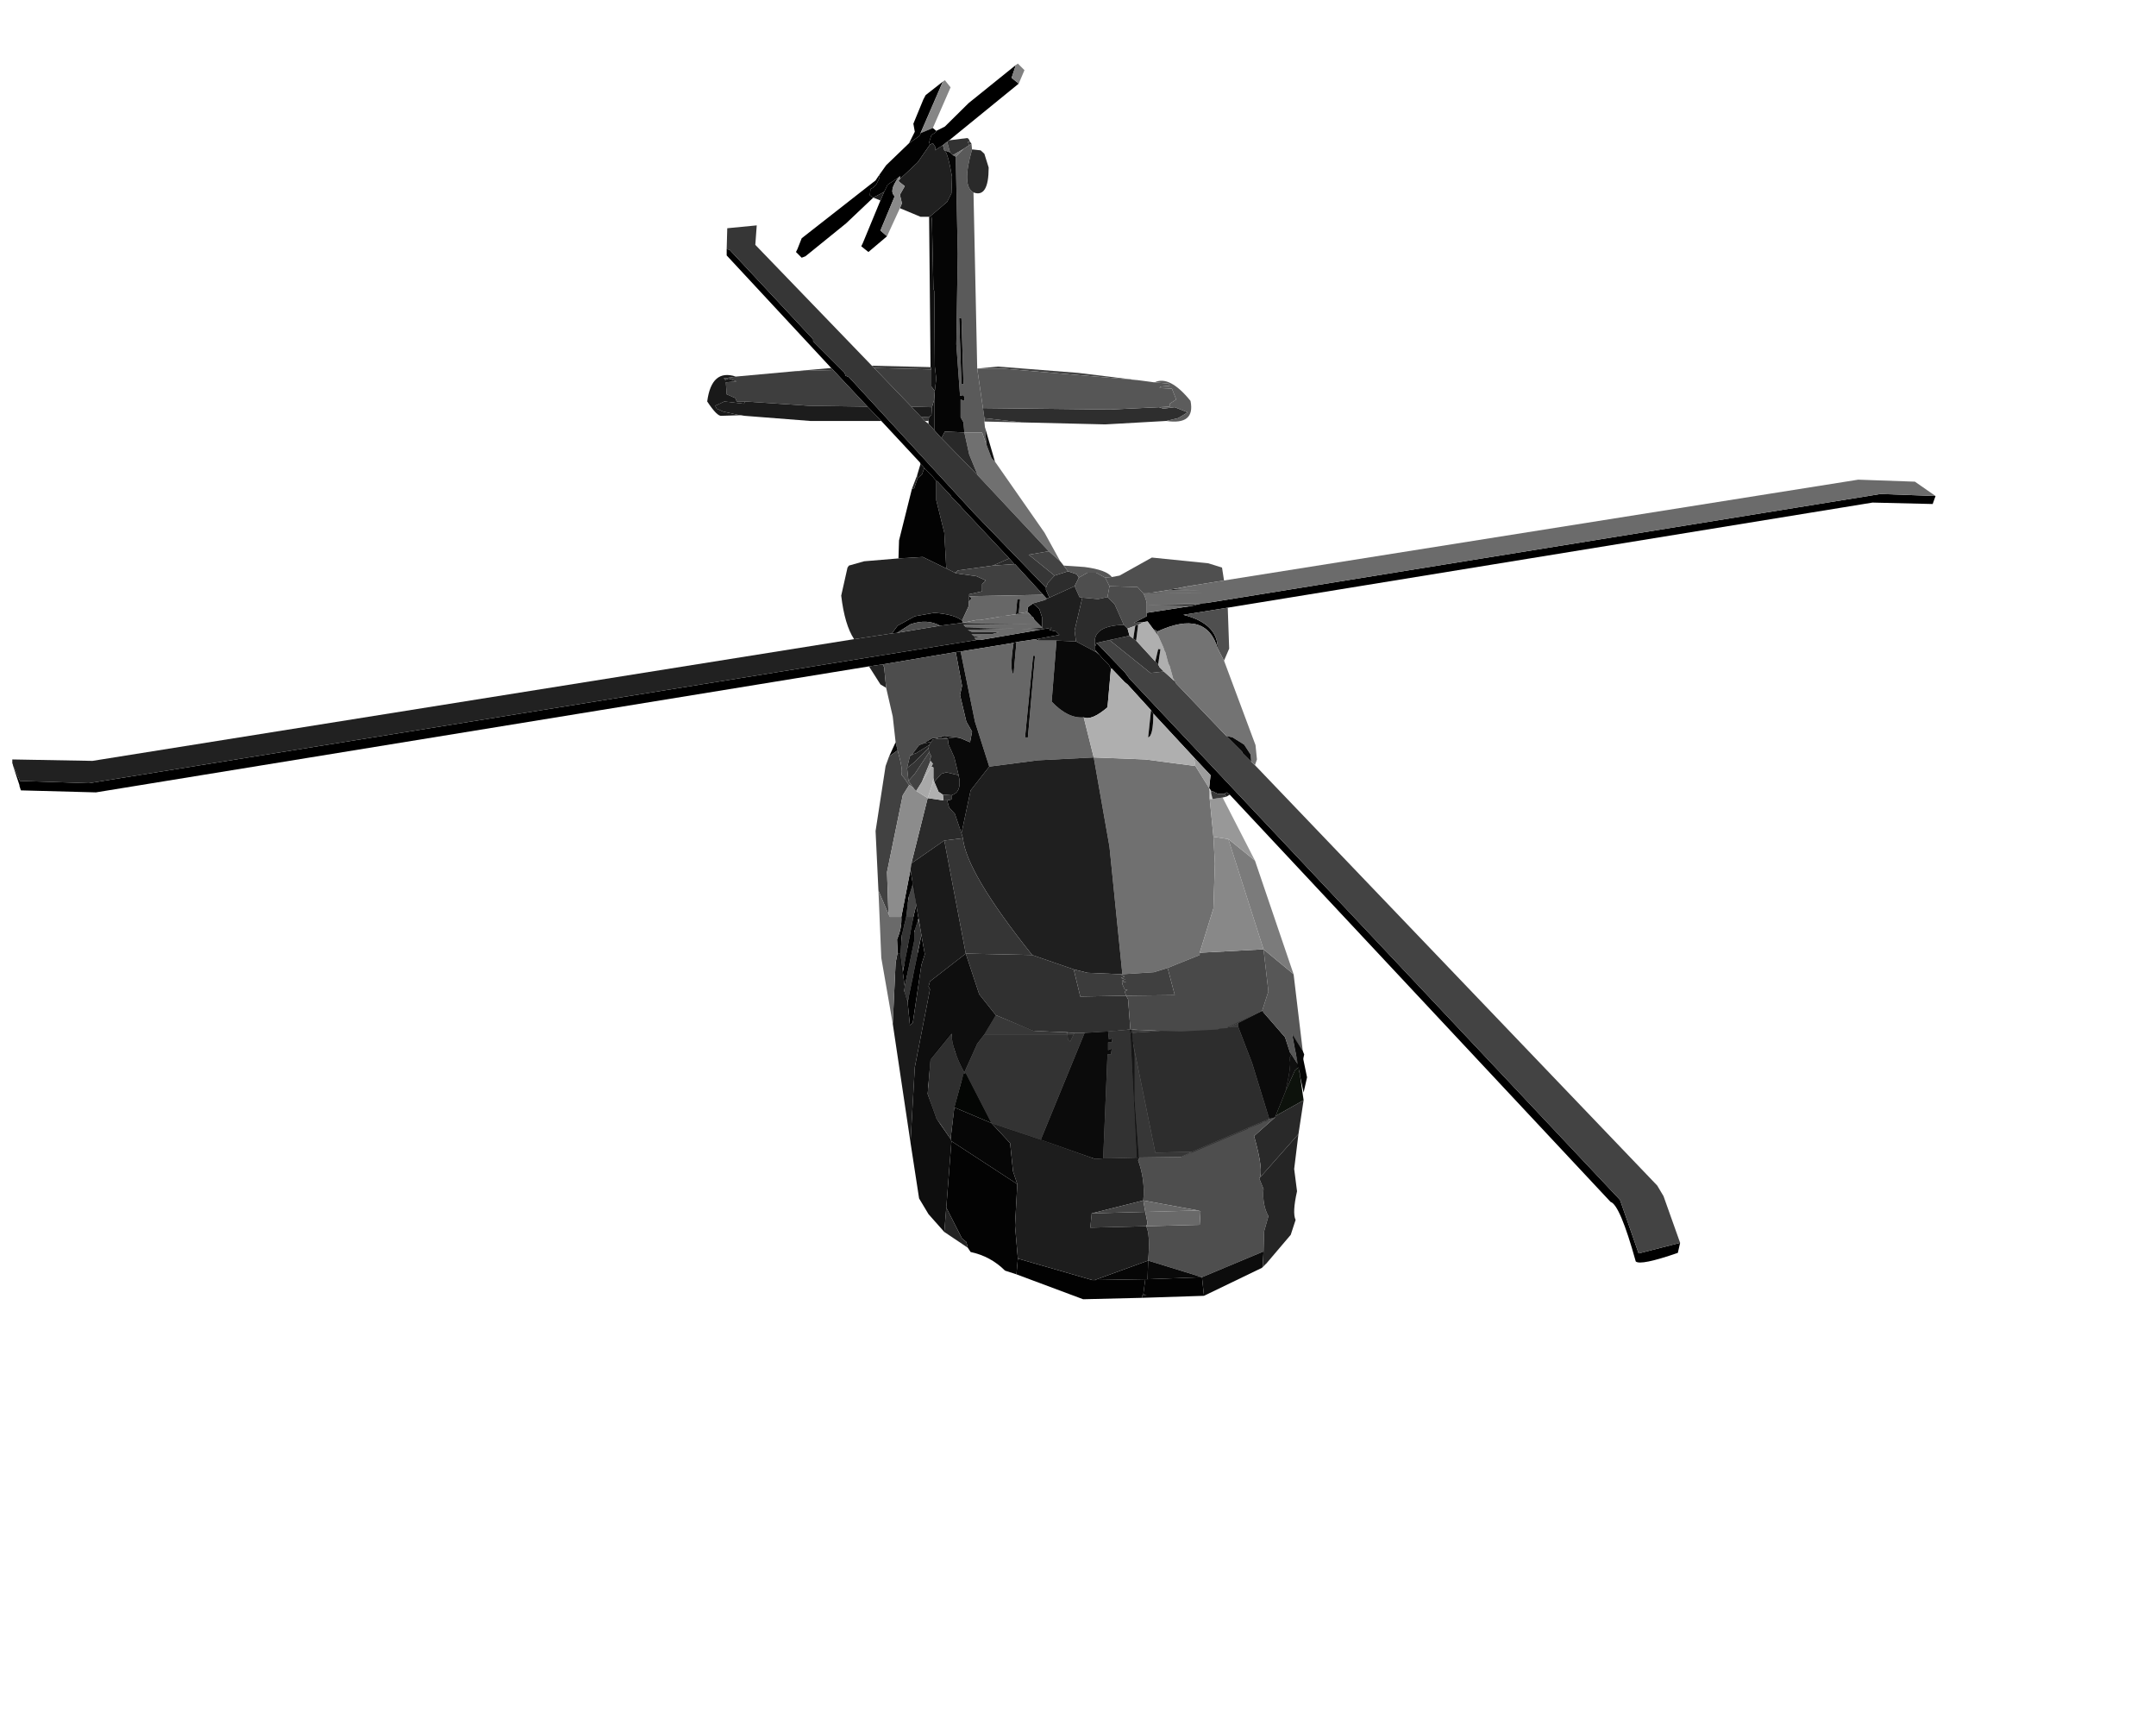 <?xml version="1.0" encoding="UTF-8" standalone="no"?>
<svg xmlns:xlink="http://www.w3.org/1999/xlink" height="299.1px" width="376.5px" xmlns="http://www.w3.org/2000/svg">
  <g transform="matrix(1.0, 0.0, 0.0, 1.0, 182.65, 150.0)">
    <use height="215.75" transform="matrix(1.0, 0.0, 0.0, 1.0, -180.5, -138.9)" width="335.85" xlink:href="#shape0"/>
  </g>
  <defs>
    <g id="shape0" transform="matrix(1.0, 0.0, 0.0, 1.0, 180.5, 138.9)">
      <path d="M28.25 -44.75 L145.75 -63.75 155.35 -63.4 154.85 -62.0 144.35 -62.25 31.75 -43.9 24.0 -42.65 Q30.0 -41.15 30.0 -36.75 28.0 -43.65 19.5 -39.75 L18.75 -40.15 17.75 -41.5 17.1 -41.4 15.35 -41.25 17.6 -42.4 17.6 -43.0 25.75 -44.25 26.6 -44.5 27.5 -44.65 28.25 -44.75 M25.5 -47.75 L25.5 -47.65 25.35 -47.65 25.5 -47.75 M-4.75 -135.4 L-16.9 -125.5 -17.25 -125.25 -18.0 -124.65 -19.4 -123.75 -19.25 -124.25 -19.75 -125.0 -20.25 -124.75 -20.4 -125.15 -20.0 -126.4 -19.25 -126.9 -19.15 -127.15 -17.65 -127.9 -13.5 -132.0 -5.25 -138.65 -6.0 -136.4 -4.75 -135.4 M-23.9 -125.0 L-22.9 -127.0 -23.15 -128.4 -21.4 -132.65 -21.0 -133.4 -18.0 -135.75 -21.9 -126.75 -21.9 -126.65 -22.0 -126.4 -22.25 -126.15 -23.9 -125.0 M-29.25 -119.25 L-29.0 -119.4 -29.15 -118.75 -29.65 -117.75 -30.15 -117.25 -30.65 -117.0 -30.65 -116.9 -30.75 -115.9 -30.15 -115.5 -34.9 -111.0 -42.0 -105.25 -42.65 -105.0 -43.65 -106.0 -43.4 -106.5 -42.65 -108.4 -29.75 -118.5 -29.25 -119.25 M-28.25 -116.5 L-27.65 -117.75 -25.75 -119.0 Q-27.5 -116.65 -26.4 -115.75 L-28.9 -109.75 -27.75 -108.75 -31.0 -106.0 -32.25 -107.0 -32.0 -107.5 -28.9 -115.0 -28.25 -116.5 M-28.75 -76.5 L-31.15 -79.0 -37.15 -85.4 -37.5 -85.75 -55.75 -105.4 -55.75 -106.5 -55.25 -106.4 -40.65 -90.75 -40.65 -90.4 -35.15 -84.9 -35.0 -84.4 -34.4 -84.15 -12.65 -60.5 0.0 -47.4 0.0 -47.0 0.6 -45.65 0.1 -45.5 -0.5 -46.15 -5.4 -51.5 -5.5 -51.5 -6.4 -52.5 -14.75 -61.4 -15.15 -61.9 -16.5 -63.25 -16.65 -63.5 -19.0 -66.0 -19.15 -66.0 -19.75 -66.75 -21.25 -68.25 -21.4 -68.5 -21.9 -69.0 -22.0 -69.25 -28.75 -76.5 M110.75 67.0 L110.35 68.75 Q103.85 71.0 103.0 70.25 100.25 60.35 98.6 59.85 L32.1 -11.25 31.6 -11.65 31.1 -11.4 30.0 -11.4 29.0 -11.9 28.85 -11.9 28.5 -12.4 28.75 -14.65 25.85 -17.75 18.75 -25.4 18.35 -26.0 14.25 -30.5 13.75 -30.9 11.5 -33.25 11.35 -33.25 11.0 -33.9 9.75 -35.15 9.5 -35.5 9.35 -35.65 8.6 -36.5 8.6 -37.15 8.85 -37.75 13.75 -32.65 14.6 -31.5 100.25 59.5 103.5 68.85 110.75 67.0 M-30.9 -33.65 L-165.9 -11.65 -179.0 -12.0 -179.25 -12.75 -179.25 -12.9 -180.4 -16.4 -179.15 -13.65 -167.15 -13.25 -12.15 -38.25 -11.5 -38.25 -1.25 -40.0 -0.5 -40.15 1.0 -40.4 0.6 -40.0 1.75 -39.75 2.35 -39.15 -1.15 -38.5 -1.75 -38.4 -5.15 -37.9 -5.65 -37.75 -14.9 -36.25 -15.75 -36.15 -28.5 -34.0 -30.9 -33.65 M-26.9 -39.4 L-25.9 -40.75 -22.9 -42.4 -19.5 -43.0 Q-16.0 -42.75 -14.65 -41.65 L-14.5 -41.5 -14.65 -41.25 -18.5 -40.75 Q-20.75 -42.0 -23.65 -41.0 L-26.0 -39.5 -26.9 -39.4" fill="#000000" fill-rule="evenodd" stroke="none"/>
      <path d="M-5.25 -138.65 L-4.9 -138.9 -3.75 -137.75 -4.75 -135.4 -6.0 -136.4 -5.25 -138.65" fill="#818181" fill-rule="evenodd" stroke="none"/>
      <path d="M-18.0 -135.75 L-17.65 -136.0 -16.65 -134.75 -19.75 -127.65 -21.9 -126.75 -18.0 -135.75" fill="#868686" fill-rule="evenodd" stroke="none"/>
      <path d="M-19.75 -127.65 L-19.15 -127.15 -19.25 -126.9 -20.0 -126.4 -20.4 -125.15 -20.25 -124.75 -22.4 -121.65 -25.5 -118.75 -25.5 -119.25 -25.75 -119.0 -27.65 -117.75 -28.25 -116.5 -30.15 -115.5 -30.75 -115.9 -30.65 -116.9 -30.65 -117.0 -30.15 -117.25 -29.65 -117.75 -29.15 -118.75 -29.0 -119.4 -29.25 -119.25 -27.9 -121.15 -23.9 -125.0 -22.25 -126.15 -22.0 -126.4 -21.9 -126.65 -21.9 -126.75 -19.75 -127.65 M16.85 76.6 L6.5 76.85 -5.15 72.5 -4.9 69.75 8.1 73.5 8.5 73.5 17.35 73.35 17.0 76.0 17.6 76.1 16.85 76.1 16.85 76.6 M-3.25 -43.15 L-3.15 -44.0 -2.25 -44.65 -1.15 -43.65 -0.65 -42.15 -0.65 -40.4 -2.0 -41.75 -2.25 -42.25 -2.5 -42.4 -2.9 -42.9 -3.25 -43.15 M-1.15 -38.5 L-1.4 -38.15 -1.75 -38.4 -1.15 -38.5 M-23.65 1.85 L-23.25 4.35 -24.0 6.75 -24.4 10.1 -25.15 13.25 -25.4 16.6 -25.9 16.35 -26.0 14.0 Q-25.15 12.1 -25.25 10.1 L-23.65 1.85 M-22.65 8.0 L-22.25 10.35 -23.0 12.75 -23.0 14.25 -24.65 22.25 -25.0 19.75 -23.15 10.1 -22.65 8.0 M-21.75 13.25 L-21.15 16.6 -21.75 18.5 -23.25 28.6 -23.75 29.0 -24.15 25.0 -21.75 13.25" fill="#020202" fill-rule="evenodd" stroke="none"/>
      <path d="M-30.15 -115.5 L-28.25 -116.5 -28.9 -115.0 -30.15 -115.5 M-25.5 -118.75 L-22.4 -121.65 -20.25 -124.75 -19.75 -125.0 -19.25 -124.25 -19.4 -123.75 -18.0 -124.65 -17.75 -123.75 Q-17.15 -123.5 -16.4 -119.15 L-16.5 -116.25 -17.25 -114.75 -20.0 -112.4 -20.4 -112.15 -21.9 -112.15 -25.5 -113.65 -25.15 -114.5 -25.5 -116.0 -24.65 -117.5 -25.5 -118.15 -25.75 -118.4 -25.5 -118.75" fill="#202020" fill-rule="evenodd" stroke="none"/>
      <path d="M-18.0 -124.65 L-17.25 -125.25 -16.75 -123.4 -17.75 -123.75 -18.0 -124.65" fill="#5b5b5b" fill-rule="evenodd" stroke="none"/>
      <path d="M-16.9 -125.5 L-13.75 -125.9 -13.5 -125.75 -13.25 -125.25 -13.65 -125.25 -13.4 -124.65 -14.4 -124.0 -16.25 -122.9 -16.75 -123.4 -17.25 -125.25 -16.9 -125.5" fill="#323232" fill-rule="evenodd" stroke="none"/>
      <path d="M-13.25 -125.25 L-13.0 -124.9 -13.4 -124.65 -13.65 -125.25 -13.25 -125.25 M-14.0 16.5 L-2.4 16.75 4.85 19.25 6.0 24.0 14.0 23.85 14.35 24.5 14.75 29.75 10.85 30.1 6.75 30.35 5.0 30.35 3.75 30.25 -2.15 30.0 -8.75 27.25 -11.65 23.6 -14.0 16.5" fill="#303030" fill-rule="evenodd" stroke="none"/>
      <path d="M-13.0 -124.9 L-12.9 -123.9 Q-14.75 -117.5 -12.65 -116.4 L-12.0 -85.65 -11.0 -78.75 -10.75 -77.0 -10.75 -76.4 -10.65 -75.4 -10.4 -72.4 -11.15 -74.5 -14.25 -74.5 -14.4 -76.25 -14.9 -77.15 -14.9 -80.25 -14.25 -80.0 -14.25 -80.65 -14.4 -81.0 -15.0 -80.9 -15.65 -89.9 -15.4 -105.65 -15.75 -122.65 -14.4 -124.0 -13.4 -124.65 -13.0 -124.9 M-14.75 -94.4 L-15.15 -94.5 -14.75 -83.0 -14.4 -82.9 -14.75 -94.4" fill="#5a5a5a" fill-rule="evenodd" stroke="none"/>
      <path d="M-25.75 -119.0 L-25.5 -119.25 -25.5 -118.75 -25.75 -118.4 -25.5 -118.15 -24.65 -117.5 -25.5 -116.0 -25.15 -114.5 -25.5 -113.65 -27.75 -108.75 -28.9 -109.75 -26.4 -115.75 Q-27.5 -116.65 -25.75 -119.0" fill="#8a8a8a" fill-rule="evenodd" stroke="none"/>
      <path d="M-8.9 -69.4 L-0.25 -57.0 2.5 -52.0 0.5 -53.75 -11.9 -67.0 -13.4 -70.65 -14.25 -74.5 -11.15 -74.5 -10.4 -72.4 -9.5 -70.0 -8.9 -69.4 M-15.75 -122.65 L-16.25 -122.9 -14.4 -124.0 -15.75 -122.65 M8.35 -17.75 L17.35 -17.4 26.1 -16.25 28.5 -12.4 28.6 -11.9 28.6 -10.5 29.25 -3.9 29.5 0.75 29.25 8.6 26.85 16.35 26.85 16.75 21.25 19.0 18.85 19.75 13.35 20.1 11.1 -2.15 8.35 -17.75" fill="#707070" fill-rule="evenodd" stroke="none"/>
      <path d="M-20.0 -112.4 L-17.25 -114.75 -16.5 -116.25 -16.4 -119.15 Q-17.15 -123.5 -17.75 -123.75 L-16.75 -123.4 -16.25 -122.9 -15.75 -122.65 -15.4 -105.65 -15.65 -89.9 -15.0 -80.9 -14.4 -81.0 -14.25 -80.65 -14.25 -80.0 -14.9 -80.25 -14.9 -77.15 -14.4 -76.25 -14.25 -74.5 -17.65 -74.65 -18.25 -73.5 -19.5 -74.9 -19.5 -80.25 -19.4 -81.75 -19.15 -83.9 -19.4 -86.0 -19.5 -99.15 -19.65 -99.65 -19.9 -111.5 -20.0 -112.15 -20.0 -112.4 M-14.75 -94.4 L-14.4 -82.9 -14.75 -83.0 -15.15 -94.5 -14.75 -94.4 M37.75 26.5 L41.75 31.1 42.6 33.75 42.85 34.1 42.5 34.85 Q43.0 35.5 41.85 40.5 L40.1 44.85 40.0 45.1 39.0 45.35 36.0 35.6 33.6 29.35 33.6 28.6 37.75 26.5" fill="#050505" fill-rule="evenodd" stroke="none"/>
      <path d="M-12.9 -123.9 L-12.75 -123.9 -11.4 -123.75 -10.75 -123.15 -10.0 -120.75 Q-10.0 -115.4 -12.65 -116.4 -14.75 -117.5 -12.9 -123.9 M-17.25 -10.25 L-16.9 -9.0 -15.9 -7.9 -14.75 -4.5 -14.5 -3.65 -17.75 -3.25 -23.5 0.75 -20.65 -10.65 -17.9 -10.25 -17.25 -10.25" fill="#2a2a2a" fill-rule="evenodd" stroke="none"/>
      <path d="M-20.4 -112.15 L-20.0 -112.4 -20.0 -112.15 -19.9 -111.5 -19.65 -99.65 -19.5 -99.15 -19.4 -86.0 -19.15 -83.9 -19.4 -81.75 -20.0 -82.5 -20.0 -85.5 -20.15 -85.9 -20.4 -112.15 M-19.5 -80.25 L-19.5 -74.9 -20.5 -76.0 -20.5 -76.5 -20.4 -77.25 -20.0 -77.5 -19.9 -78.9 -19.5 -80.25 M-21.9 -69.0 L-21.4 -68.5 -21.25 -68.25 -21.65 -67.15 -22.4 -66.5 -22.5 -67.0 -21.9 -69.0" fill="#101010" fill-rule="evenodd" stroke="none"/>
      <path d="M-19.4 -81.75 L-19.5 -80.25 -19.9 -78.9 -23.5 -79.0 -30.0 -85.75 -20.0 -85.5 -20.0 -82.5 -19.4 -81.75 M-37.15 -85.4 L-31.15 -79.0 -41.4 -79.15 -52.5 -79.9 -54.0 -79.9 -54.25 -80.5 -55.75 -81.15 -55.9 -83.25 -54.0 -83.4 -55.4 -83.9 -56.0 -83.65 -56.25 -84.0 -55.75 -84.0 -54.15 -84.25 -43.7 -85.2 -37.15 -85.4" fill="#3e3e3e" fill-rule="evenodd" stroke="none"/>
      <path d="M-37.5 -85.75 L-37.15 -85.4 -43.7 -85.2 -37.5 -85.75 M-30.0 -85.75 L-30.4 -86.15 -20.15 -85.9 -20.0 -85.5 -30.0 -85.75 M-20.4 -77.25 L-20.5 -76.5 -21.15 -76.5 -21.75 -77.15 -20.4 -77.25 M8.75 -36.15 L8.6 -36.5 9.35 -35.65 8.75 -36.15" fill="#393939" fill-rule="evenodd" stroke="none"/>
      <path d="M-19.5 -74.9 L-18.25 -73.5 -11.9 -67.0 0.5 -53.75 -3.0 -53.15 1.5 -49.5 0.35 -48.25 0.0 -47.4 -12.65 -60.5 -34.4 -84.15 -35.0 -84.4 -35.15 -84.9 -40.65 -90.4 -40.65 -90.75 -55.25 -106.4 -55.75 -106.5 -55.65 -110.15 -50.5 -110.65 -50.75 -107.25 -30.4 -86.15 -30.0 -85.75 -23.5 -79.0 -21.75 -77.15 -21.15 -76.5 -20.5 -76.0 -19.5 -74.9 M11.1 -38.25 L14.6 -39.0 15.25 -38.5 15.75 -38.15 19.1 -34.5 19.6 -34.0 19.85 -33.5 20.6 -32.75 18.25 -32.5 Q14.7 -35.35 11.1 -38.25" fill="#363636" fill-rule="evenodd" stroke="none"/>
      <path d="M-31.15 -79.0 L-28.75 -76.5 -41.15 -76.5 -52.65 -77.4 -53.25 -77.5 -53.5 -77.5 -56.4 -78.15 -57.5 -78.65 -57.75 -79.15 -56.15 -79.9 -52.75 -79.5 -52.5 -79.9 -41.4 -79.15 -31.15 -79.0 M-20.4 -77.25 L-21.75 -77.15 -23.5 -79.0 -19.9 -78.9 -20.0 -77.5 -20.4 -77.25" fill="#1c1c1c" fill-rule="evenodd" stroke="none"/>
      <path d="M0.6 -45.65 L0.0 -47.0 0.0 -47.4 0.35 -48.25 1.5 -49.5 3.85 -50.25 5.35 -49.75 5.75 -49.15 5.0 -47.65 0.6 -45.65" fill="#2d2d2d" fill-rule="evenodd" stroke="none"/>
      <path d="M-12.0 -85.65 L-8.4 -86.0 5.6 -84.9 15.75 -83.65 -7.65 -85.65 -12.0 -85.65 M-4.25 -76.25 L-10.75 -76.4 -10.75 -77.0 -4.25 -76.25 M2.5 -52.0 L3.1 -51.25 3.85 -50.25 1.5 -49.5 -3.0 -53.15 0.5 -53.75 2.5 -52.0 M36.5 -16.4 L106.75 57.0 107.85 58.85 110.75 67.0 103.5 68.85 100.25 59.5 14.6 -31.5 13.75 -32.65 8.85 -37.75 11.1 -38.25 Q14.7 -35.35 18.25 -32.5 L20.6 -32.75 22.1 -31.4 22.35 -31.15 22.5 -31.15 22.75 -30.65 31.5 -21.5 34.25 -18.75 34.35 -18.5 35.85 -17.0 36.5 -16.4" fill="#434343" fill-rule="evenodd" stroke="none"/>
      <path d="M3.1 -51.25 L6.75 -51.0 Q10.6 -50.5 11.5 -49.25 L10.35 -49.15 8.75 -50.0 7.25 -50.0 5.75 -49.15 5.35 -49.75 3.85 -50.25 3.1 -51.25 M43.25 20.1 L44.85 33.5 43.0 30.6 44.0 35.85 42.85 34.1 42.6 33.75 41.75 31.1 37.75 26.5 38.85 23.1 38.0 15.75 43.25 20.1" fill="#575757" fill-rule="evenodd" stroke="none"/>
      <path d="M-10.65 -75.4 L-8.9 -69.4 -9.5 -70.0 -10.4 -72.4 -10.65 -75.4 M-19.0 -21.0 L-19.0 -21.15 -18.75 -21.25 -18.25 -21.25 -17.25 -21.15 -17.25 -21.0 -19.0 -21.0" fill="#121212" fill-rule="evenodd" stroke="none"/>
      <path d="M21.0 -76.5 L10.35 -75.9 -4.25 -76.25 -10.75 -77.0 -11.0 -78.75 11.25 -78.5 19.75 -78.9 20.5 -78.65 22.5 -78.9 24.75 -78.0 23.1 -77.0 21.0 -76.5" fill="#2e2e2e" fill-rule="evenodd" stroke="none"/>
      <path d="M15.75 -83.65 L15.85 -83.65 18.85 -83.25 19.0 -83.25 21.5 -83.0 21.6 -82.65 20.0 -82.5 19.85 -82.25 22.0 -82.15 22.75 -80.25 21.6 -79.5 21.6 -79.0 19.75 -78.9 11.25 -78.5 -11.0 -78.75 -12.0 -85.65 -7.65 -85.65 15.75 -83.65" fill="#565656" fill-rule="evenodd" stroke="none"/>
      <path d="M-52.5 -79.9 L-52.75 -79.5 -56.15 -79.9 -57.75 -79.15 -57.5 -78.65 -56.4 -78.15 -53.5 -77.5 -56.65 -77.4 Q-57.4 -77.25 -59.15 -79.9 -58.4 -85.65 -54.15 -84.25 L-55.75 -84.0 -56.25 -84.0 -56.0 -83.65 -55.4 -83.9 -54.0 -83.4 -55.9 -83.25 -55.75 -81.15 -54.25 -80.5 -54.0 -79.9 -52.5 -79.9" fill="#191919" fill-rule="evenodd" stroke="none"/>
      <path d="M19.0 -83.25 Q21.6 -84.5 25.25 -80.0 26.1 -75.75 21.0 -76.5 L23.1 -77.0 24.75 -78.0 22.5 -78.9 20.5 -78.65 19.75 -78.9 21.6 -79.0 21.6 -79.5 22.75 -80.25 22.0 -82.15 19.85 -82.25 20.0 -82.5 21.6 -82.65 21.5 -83.0 19.0 -83.25" fill="#5c5c5c" fill-rule="evenodd" stroke="none"/>
      <path d="M-18.25 -73.5 L-17.65 -74.65 -14.25 -74.5 -13.4 -70.65 -11.9 -67.0 -18.25 -73.5 M-19.15 -66.0 L-19.0 -66.0 -16.65 -63.5 -16.5 -63.25 -15.15 -61.9 -14.75 -61.4 -6.4 -52.5 -9.25 -51.25 -15.4 -50.4 -15.65 -50.15 -15.9 -50.0 -17.4 -50.75 -17.75 -57.0 -19.15 -62.65 -19.15 -66.0 M45.0 42.1 L44.1 48.0 37.25 55.75 Q38.1 54.6 36.35 48.35 L40.0 45.1 40.1 44.85 45.0 42.1" fill="#292929" fill-rule="evenodd" stroke="none"/>
      <path d="M-22.4 -66.5 L-23.0 -64.75 -23.4 -64.65 -22.5 -67.0 -22.4 -66.5" fill="#232323" fill-rule="evenodd" stroke="none"/>
      <path d="M-21.25 -68.25 L-19.75 -66.75 -19.15 -66.0 -19.15 -62.65 -17.75 -57.0 -17.4 -50.75 -21.5 -52.75 -25.75 -52.5 -25.65 -55.65 -23.4 -64.65 -23.0 -64.75 -22.4 -66.5 -21.65 -67.15 -21.25 -68.25 M27.6 76.25 L16.85 76.6 16.85 76.1 17.6 76.1 17.0 76.0 17.35 73.35 17.75 73.35 27.25 73.0 27.6 76.25 M-5.15 72.5 L-7.15 71.85 Q-9.65 69.35 -13.15 68.6 L-13.65 67.85 -13.9 66.85 -14.65 66.25 -17.4 60.85 -16.5 49.25 -5.0 56.75 -5.4 64.0 -4.9 69.75 -5.15 72.5" fill="#030303" fill-rule="evenodd" stroke="none"/>
      <path d="M-25.75 -52.5 L-21.5 -52.75 -17.4 -50.75 -15.9 -50.0 -15.75 -49.9 -12.15 -49.4 -10.5 -48.65 -11.15 -48.0 -11.15 -46.75 -13.4 -46.25 -13.4 -45.9 -13.5 -45.0 -13.5 -44.15 -14.65 -41.65 Q-16.0 -42.75 -19.5 -43.0 L-22.9 -42.4 -25.9 -40.75 -26.9 -39.4 -33.5 -38.4 Q-35.15 -40.9 -35.75 -46.0 L-34.65 -50.9 -34.4 -51.25 -31.75 -52.0 -25.75 -52.5 M-13.65 67.85 L-17.75 65.1 -17.4 60.85 -14.65 66.25 -13.9 66.85 -13.65 67.85 M-27.9 -29.9 L-28.9 -30.5 -30.9 -33.65 -28.5 -34.0 -28.25 -33.5 -27.9 -29.9" fill="#242424" fill-rule="evenodd" stroke="none"/>
      <path d="M-6.4 -52.5 L-5.5 -51.5 -9.25 -51.25 -6.4 -52.5" fill="#2b2b2b" fill-rule="evenodd" stroke="none"/>
      <path d="M-5.5 -51.5 L-5.4 -51.5 -0.5 -46.15 -13.4 -45.9 -13.4 -46.25 -11.15 -46.75 -11.15 -48.0 -10.5 -48.65 -12.15 -49.4 -15.75 -49.9 -15.9 -50.0 -15.65 -50.15 -15.4 -50.4 -9.25 -51.25 -5.5 -51.5 M13.35 20.1 L18.85 19.75 21.25 19.0 22.5 23.75 14.0 23.85 13.75 23.1 14.25 22.85 13.75 22.75 13.35 21.85 13.35 21.5 14.0 21.5 13.25 21.25 13.85 21.0 13.1 20.75 13.75 20.5 13.0 20.1 13.35 20.1" fill="#404040" fill-rule="evenodd" stroke="none"/>
      <path d="M-0.5 -46.15 L0.1 -45.5 0.1 -45.4 -0.15 -45.25 -2.25 -44.65 -3.15 -44.0 -3.25 -43.15 -4.75 -42.9 -4.5 -45.4 -5.0 -45.4 -5.25 -42.75 -7.65 -42.4 -8.4 -42.25 -11.5 -41.75 -12.15 -41.75 -14.65 -41.25 -14.5 -41.5 -14.65 -41.65 -13.5 -44.15 -13.5 -45.0 -13.0 -45.5 -13.4 -45.9 -0.5 -46.15 M6.6 -24.75 L8.35 -17.75 -1.4 -17.25 -9.9 -16.15 -12.4 -24.0 -14.9 -36.25 -5.65 -37.75 Q-6.4 -32.9 -5.65 -32.25 L-5.15 -37.9 -1.75 -38.4 -1.4 -38.15 1.85 -38.15 1.0 -27.5 Q3.85 -24.5 6.6 -24.75 M-1.9 -35.5 L-2.25 -35.5 -3.65 -21.25 -3.15 -21.25 -1.9 -35.5" fill="#676767" fill-rule="evenodd" stroke="none"/>
      <path d="M30.0 -36.75 Q30.0 -41.15 24.0 -42.65 L31.75 -43.9 32.0 -36.75 31.1 -34.65 30.0 -36.75 M31.1 -48.65 L25.5 -47.75 25.35 -47.65 24.85 -47.65 22.25 -47.15 21.5 -47.0 18.35 -46.5 17.6 -46.4 17.0 -46.4 16.0 -47.5 11.1 -47.65 10.35 -49.15 11.5 -49.25 12.85 -49.5 18.5 -52.65 28.35 -51.65 30.75 -50.9 31.1 -48.65" fill="#4f4f4f" fill-rule="evenodd" stroke="none"/>
      <path d="M155.35 -63.4 L145.75 -63.75 28.25 -44.75 22.55 -44.65 27.5 -44.65 26.6 -44.5 17.6 -44.4 17.6 -44.65 17.5 -45.15 17.25 -45.9 17.0 -46.4 17.6 -46.4 27.35 -46.4 18.35 -46.5 21.5 -47.0 26.75 -46.9 22.25 -47.15 24.85 -47.65 25.35 -47.65 25.5 -47.65 25.5 -47.75 31.1 -48.65 141.85 -66.25 151.75 -65.9 155.35 -63.4 M25.75 -44.25 L17.6 -43.0 17.6 -44.4 25.75 -44.25 M-4.75 -42.9 L-3.25 -43.15 -2.9 -42.9 -2.5 -42.4 -7.65 -42.4 -5.25 -42.75 -2.9 -42.9 -4.75 -42.9 M-2.25 -42.25 L-2.0 -41.75 -0.65 -40.4 -3.25 -40.25 -0.5 -40.15 -4.25 -40.15 -1.25 -40.0 -11.5 -38.25 -12.15 -38.25 -12.5 -38.65 -11.25 -38.9 -12.5 -38.9 -13.0 -39.25 -9.5 -39.25 -8.15 -39.65 -12.9 -39.65 -13.65 -40.0 -5.5 -40.25 -14.0 -40.4 -8.7 -40.45 -14.0 -40.5 -14.4 -40.9 -2.4 -41.0 -14.65 -41.15 -9.7 -41.2 -14.65 -41.25 -12.15 -41.75 -11.5 -41.75 -8.4 -42.25 -2.25 -42.25" fill="#6b6b6b" fill-rule="evenodd" stroke="none"/>
      <path d="M28.25 -44.75 L27.5 -44.65 22.55 -44.65 28.25 -44.75 M26.6 -44.5 L25.75 -44.25 17.6 -44.4 26.6 -44.5 M22.25 -47.15 L26.75 -46.9 21.5 -47.0 22.25 -47.15 M18.35 -46.5 L27.35 -46.4 17.6 -46.4 18.35 -46.5 M-180.4 -16.4 L-180.4 -16.5 -180.5 -16.75 -180.5 -17.4 -166.5 -17.15 -33.5 -38.4 -26.9 -39.4 -26.0 -39.5 -18.5 -40.75 -14.65 -41.25 -9.7 -41.2 -14.65 -41.15 -2.4 -41.0 -14.4 -40.9 -14.0 -40.5 -8.7 -40.45 -14.0 -40.4 -5.5 -40.25 -13.65 -40.0 -12.9 -39.65 -8.15 -39.65 -9.5 -39.25 -13.0 -39.25 -12.5 -38.9 -11.25 -38.9 -12.5 -38.65 -12.15 -38.25 -167.15 -13.25 -179.15 -13.65 -180.4 -16.4 M-0.65 -40.4 L-0.5 -40.15 -3.25 -40.25 -0.65 -40.4 M-2.9 -42.9 L-5.25 -42.75 -4.75 -42.9 -2.9 -42.9 M-7.65 -42.4 L-2.5 -42.4 -2.25 -42.25 -8.4 -42.25 -7.65 -42.4 M-0.5 -40.15 L-1.25 -40.0 -4.25 -40.15 -0.5 -40.15" fill="#212121" fill-rule="evenodd" stroke="none"/>
      <path d="M11.1 -47.65 L10.75 -45.75 9.1 -45.4 6.35 -45.65 5.85 -45.75 5.0 -47.65 5.75 -49.15 7.25 -50.0 8.75 -50.0 10.35 -49.15 11.1 -47.65 M25.5 51.1 L39.0 45.35 40.0 45.1 36.35 48.35 Q38.1 54.6 37.25 55.75 L38.0 57.6 Q37.75 60.35 38.85 62.35 L38.1 65.0 38.0 68.5 27.25 73.0 17.85 70.1 Q18.25 65.5 17.5 64.1 L26.85 63.85 27.0 61.5 26.6 61.35 17.0 59.6 Q17.35 56.0 16.1 52.6 L16.35 52.1 23.6 52.0 25.5 51.1" fill="#4e4e4e" fill-rule="evenodd" stroke="none"/>
      <path d="M17.6 -43.0 L17.6 -42.4 15.35 -41.25 17.1 -41.4 16.1 -40.9 15.6 -40.75 14.25 -40.25 13.6 -40.9 12.0 -44.5 10.75 -45.75 11.1 -47.65 16.0 -47.5 17.0 -46.4 17.25 -45.9 17.5 -45.15 17.6 -44.65 17.6 -44.4 17.6 -43.0" fill="#4c4c4c" fill-rule="evenodd" stroke="none"/>
      <path d="M0.1 -45.5 L0.6 -45.65 5.0 -47.65 5.85 -45.75 6.35 -45.65 5.0 -39.9 5.25 -38.0 1.85 -38.15 -1.4 -38.15 -1.15 -38.5 2.35 -39.15 1.75 -39.75 0.6 -40.0 1.0 -40.4 -0.5 -40.15 -0.65 -40.4 -0.65 -42.15 -1.15 -43.65 -2.25 -44.65 -0.15 -45.25 0.1 -45.4 0.1 -45.5 M8.35 -17.75 L11.1 -2.15 13.35 20.1 13.0 20.1 7.25 19.85 4.85 19.25 -2.4 16.75 Q-13.9 2.35 -14.5 -3.65 L-14.75 -4.5 -13.15 -12.0 -9.9 -16.15 -1.4 -17.25 8.35 -17.75" fill="#1f1f1f" fill-rule="evenodd" stroke="none"/>
      <path d="M10.75 -45.75 L12.0 -44.5 13.6 -40.9 Q7.85 -40.75 8.6 -37.15 L8.6 -36.5 8.75 -36.15 5.25 -38.0 5.0 -39.9 6.35 -45.65 9.1 -45.4 10.75 -45.75 M-17.0 -20.0 L-16.0 -17.75 -15.25 -14.65 -17.4 -15.15 -18.25 -14.9 -19.5 -13.5 -19.65 -14.15 -19.65 -16.0 -20.0 -16.15 -19.75 -16.65 -20.15 -17.15 -20.25 -17.5 -20.0 -17.9 -20.4 -18.65 -20.5 -19.4 -20.4 -19.9 -20.0 -20.5 -19.75 -20.9 -19.0 -21.0 -17.25 -21.0 -17.15 -21.0 -17.0 -20.0" fill="#2c2c2c" fill-rule="evenodd" stroke="none"/>
      <path d="M-13.5 -45.0 L-13.4 -45.9 -13.0 -45.5 -13.5 -45.0 M5.25 -38.0 L8.75 -36.15 9.35 -35.65 9.5 -35.5 9.75 -35.15 11.0 -33.9 11.35 -33.25 10.75 -26.5 Q8.0 -24.15 6.6 -24.75 3.85 -24.5 1.0 -27.5 L1.85 -38.15 5.25 -38.0 M-15.75 -21.25 L-15.65 -21.25 -15.0 -21.15 -13.25 -20.4 -12.9 -22.25 -13.9 -24.0 -15.0 -28.65 -14.65 -30.25 -15.75 -36.15 -14.9 -36.25 -12.4 -24.0 -9.9 -16.15 -13.15 -12.0 -14.75 -4.5 -15.9 -7.9 -16.9 -9.0 -17.25 -10.25 -16.5 -10.4 -16.5 -11.15 Q-14.75 -11.65 -15.15 -14.15 L-15.25 -14.5 -15.25 -14.65 -16.0 -17.75 -17.0 -20.0 -17.0 -21.15 -15.75 -21.25 M17.85 70.1 L27.25 73.0 17.75 73.35 17.85 70.1" fill="#090909" fill-rule="evenodd" stroke="none"/>
      <path d="M-5.25 -42.75 L-5.0 -45.4 -4.5 -45.4 -4.75 -42.9 -5.25 -42.75 M-5.15 -37.9 L-5.65 -32.25 Q-6.4 -32.9 -5.65 -37.75 L-5.15 -37.9" fill="#0b0b0b" fill-rule="evenodd" stroke="none"/>
      <path d="M13.6 -40.9 L14.25 -40.25 14.6 -39.0 11.1 -38.25 8.85 -37.75 8.6 -37.15 Q7.85 -40.75 13.6 -40.9" fill="#0d0d0d" fill-rule="evenodd" stroke="none"/>
      <path d="M17.1 -41.4 L17.75 -41.5 18.75 -40.15 19.6 -39.0 20.5 -37.0 20.75 -36.25 20.85 -36.15 21.35 -34.25 21.5 -33.9 21.6 -33.75 22.25 -31.4 22.1 -31.4 20.6 -32.75 19.85 -33.5 19.6 -34.0 20.0 -36.65 19.5 -36.9 19.6 -36.65 19.1 -34.5 15.75 -38.15 16.1 -40.9 17.1 -41.4 M14.25 -40.25 L15.6 -40.75 15.25 -38.5 14.6 -39.0 14.25 -40.25 M11.35 -33.25 L11.5 -33.25 13.75 -30.9 14.25 -30.5 18.35 -26.0 17.85 -21.25 Q18.75 -21.5 18.75 -25.4 L25.85 -17.75 26.1 -16.25 17.35 -17.4 8.35 -17.75 6.6 -24.75 Q8.0 -24.15 10.75 -26.5 L11.35 -33.25" fill="#afafaf" fill-rule="evenodd" stroke="none"/>
      <path d="M15.6 -40.75 L16.1 -40.9 15.75 -38.15 15.25 -38.5 15.6 -40.75 M-1.9 -35.5 L-3.15 -21.25 -3.65 -21.25 -2.25 -35.5 -1.9 -35.5" fill="#0a0a0a" fill-rule="evenodd" stroke="none"/>
      <path d="M18.75 -40.15 L19.5 -39.75 19.6 -39.0 18.75 -40.15 M-26.25 -20.4 L-26.75 -24.9 -27.9 -29.9 -28.25 -33.5 -28.5 -34.0 -15.75 -36.15 -14.65 -30.25 -15.0 -28.65 -13.9 -24.0 -12.9 -22.25 -13.25 -20.4 -15.0 -21.15 -15.65 -21.25 -15.75 -21.25 -17.75 -21.5 -18.15 -21.4 -18.25 -21.25 -18.75 -21.25 -19.0 -21.15 -19.75 -21.15 -21.5 -20.15 -22.15 -19.9 -23.4 -18.25 -23.4 -18.15 -23.65 -18.15 -23.75 -18.0 -24.25 -15.9 -24.0 -13.65 -23.0 -12.25 -23.75 -12.9 -23.9 -12.9 -24.75 -14.15 -25.25 -14.75 Q-24.9 -15.4 -25.9 -19.0 L-26.25 -20.4 M-18.5 -40.75 L-26.0 -39.5 -23.65 -41.0 Q-20.75 -42.0 -18.5 -40.75" fill="#4d4d4d" fill-rule="evenodd" stroke="none"/>
      <path d="M19.5 -39.75 Q28.0 -43.65 30.0 -36.75 L31.1 -34.65 36.6 -19.9 36.85 -17.4 36.5 -16.4 35.85 -17.0 35.75 -18.25 34.6 -20.0 32.6 -21.25 31.5 -21.5 22.75 -30.65 22.5 -31.15 22.35 -31.15 22.35 -31.4 22.25 -31.4 21.6 -33.75 21.5 -33.9 21.35 -34.25 20.85 -36.15 20.75 -36.25 20.5 -37.0 19.6 -39.0 19.5 -39.75" fill="#737373" fill-rule="evenodd" stroke="none"/>
      <path d="M22.25 -31.4 L22.35 -31.4 22.35 -31.15 22.1 -31.4 22.25 -31.4 M25.85 -17.75 L28.75 -14.65 28.5 -12.4 26.1 -16.25 25.85 -17.75" fill="#9d9d9d" fill-rule="evenodd" stroke="none"/>
      <path d="M31.5 -21.5 L32.6 -21.25 34.6 -20.0 35.75 -18.25 35.85 -17.0 34.35 -18.5 34.25 -18.75 31.5 -21.5 M18.35 -26.0 L18.75 -25.4 Q18.75 -21.5 17.85 -21.25 L18.35 -26.0 M19.6 -36.65 L20.0 -36.65 19.6 -34.0 19.1 -34.5 19.6 -36.65 M-15.75 -21.25 L-17.0 -21.15 -17.0 -20.0 -17.15 -21.0 -17.25 -21.0 -17.25 -21.15 -18.25 -21.25 -18.15 -21.4 -17.75 -21.5 -15.75 -21.25 M-19.0 -21.0 L-19.75 -20.9 -20.0 -20.5 -21.5 -20.15 -19.75 -21.15 -19.0 -21.15 -19.0 -21.0" fill="#080808" fill-rule="evenodd" stroke="none"/>
      <path d="M20.0 -36.65 L19.6 -36.65 19.5 -36.9 20.0 -36.65" fill="#6e6e6e" fill-rule="evenodd" stroke="none"/>
      <path d="M-21.5 -20.15 L-20.0 -20.5 -20.4 -19.9 -22.65 -18.5 -23.4 -18.25 -22.15 -19.9 -21.5 -20.15 M-23.75 -18.0 L-23.65 -18.15 -23.65 -18.0 -23.75 -18.0" fill="#141414" fill-rule="evenodd" stroke="none"/>
      <path d="M-20.4 -19.9 L-20.5 -19.4 -23.0 -16.9 -24.25 -15.9 -23.75 -18.0 -23.65 -18.0 -23.65 -18.15 -23.4 -18.15 -23.4 -18.25 -22.65 -18.5 -20.4 -19.9" fill="#262626" fill-rule="evenodd" stroke="none"/>
      <path d="M-20.5 -19.4 L-20.4 -18.65 -22.9 -14.9 -24.0 -13.65 -24.25 -15.9 -23.0 -16.9 -20.5 -19.4 M-17.75 -3.25 L-14.5 -3.65 Q-13.9 2.35 -2.4 16.75 L-14.0 16.5 -17.75 -3.25 M17.35 61.6 L17.75 63.6 17.5 64.1 7.75 64.35 8.0 61.85 17.35 61.6" fill="#353535" fill-rule="evenodd" stroke="none"/>
      <path d="M-27.4 -17.9 L-26.25 -20.4 -25.9 -19.0 -27.4 -17.9 M-16.65 48.85 L-16.0 43.35 -9.5 46.1 -6.25 49.6 -5.75 54.5 -5.0 56.75 -16.5 49.25 -16.65 48.85 M17.75 73.35 L17.35 73.35 8.5 73.5 17.85 70.1 17.75 73.35" fill="#060606" fill-rule="evenodd" stroke="none"/>
      <path d="M-29.25 5.5 L-29.75 -4.9 -28.0 -16.25 -27.4 -17.9 -25.9 -19.0 Q-24.9 -15.4 -25.25 -14.75 L-24.75 -14.15 -23.9 -12.9 -25.0 -11.15 -27.75 2.25 -27.5 9.6 -29.25 5.5" fill="#414141" fill-rule="evenodd" stroke="none"/>
      <path d="M-23.9 -12.9 L-23.75 -12.9 -23.0 -12.25 -22.65 -11.9 -20.65 -10.65 -23.5 0.75 -23.65 1.85 -25.25 10.1 -27.25 10.1 -27.5 9.6 -27.75 2.25 -25.0 -11.15 -23.9 -12.9 M-23.25 4.35 L-22.65 8.0 -23.15 10.1 -24.4 10.1 -24.0 6.75 -23.25 4.35" fill="#8c8c8c" fill-rule="evenodd" stroke="none"/>
      <path d="M-20.4 -18.65 L-20.0 -17.9 -20.25 -17.5 -20.15 -17.15 -21.65 -13.5 -22.65 -11.9 -23.0 -12.25 -24.0 -13.65 -22.9 -14.9 -20.4 -18.65" fill="#424242" fill-rule="evenodd" stroke="none"/>
      <path d="M-20.15 -17.15 L-19.75 -16.65 -20.0 -16.15 -21.65 -13.5 -20.15 -17.15" fill="#a8a8a8" fill-rule="evenodd" stroke="none"/>
      <path d="M-20.0 -16.15 L-19.65 -16.0 -19.65 -14.15 -19.9 -12.9 -20.65 -10.65 -22.65 -11.9 -21.65 -13.5 -20.0 -16.15" fill="#a9a9a9" fill-rule="evenodd" stroke="none"/>
      <path d="M21.25 19.0 L26.85 16.75 26.85 16.35 38.0 15.75 38.85 23.1 37.75 26.5 33.6 28.6 32.0 29.35 33.6 29.35 36.0 35.6 39.0 45.35 25.5 51.1 19.1 51.25 14.85 30.35 20.0 30.0 14.75 29.75 14.35 24.5 14.0 23.85 22.5 23.75 21.25 19.0 M4.85 30.6 L4.25 31.85 3.85 31.5 3.75 30.6 4.85 30.6" fill="#494949" fill-rule="evenodd" stroke="none"/>
      <path d="M26.85 16.35 L29.25 8.6 29.5 0.75 29.25 -3.9 31.85 -3.5 38.0 15.75 26.85 16.35" fill="#888888" fill-rule="evenodd" stroke="none"/>
      <path d="M36.5 0.25 L43.25 20.1 38.0 15.75 31.85 -3.5 36.5 0.25" fill="#7b7b7b" fill-rule="evenodd" stroke="none"/>
      <path d="M30.85 -10.75 L36.5 0.25 31.85 -3.5 29.25 -3.9 28.6 -10.5 29.1 -10.5 30.85 -10.75" fill="#989898" fill-rule="evenodd" stroke="none"/>
      <path d="M28.5 -12.4 L28.85 -11.9 28.85 -11.5 29.1 -10.5 28.6 -10.5 28.6 -11.9 28.5 -12.4" fill="#cfcfcf" fill-rule="evenodd" stroke="none"/>
      <path d="M31.5 -10.9 L30.85 -10.75 29.1 -10.5 28.85 -11.5 28.85 -11.9 29.0 -11.9 30.0 -11.4 31.1 -11.4 31.25 -11.4 31.5 -10.9" fill="#3a3a3a" fill-rule="evenodd" stroke="none"/>
      <path d="M32.1 -11.25 L31.5 -10.9 31.25 -11.4 31.1 -11.4 31.6 -11.65 32.1 -11.25" fill="#1e1e1e" fill-rule="evenodd" stroke="none"/>
      <path d="M-15.25 -14.65 L-15.25 -14.5 -15.15 -14.15 Q-14.75 -11.65 -16.5 -11.15 L-18.0 -11.25 -18.75 -11.75 -19.5 -13.5 -18.25 -14.9 -17.4 -15.15 -15.25 -14.65" fill="#161616" fill-rule="evenodd" stroke="none"/>
      <path d="M-19.65 -14.15 L-19.5 -13.5 -19.9 -12.9 -19.65 -14.15" fill="#aeaeae" fill-rule="evenodd" stroke="none"/>
      <path d="M-16.5 -11.15 L-16.5 -10.4 -17.25 -10.25 -17.9 -10.25 -18.0 -11.25 -16.5 -11.15" fill="#313131" fill-rule="evenodd" stroke="none"/>
      <path d="M-18.0 -11.25 L-17.9 -10.25 -20.65 -10.65 -19.9 -12.9 -19.5 -13.5 -18.75 -11.75 -18.0 -11.25" fill="#b0b0b0" fill-rule="evenodd" stroke="none"/>
      <path d="M-23.65 49.5 L-26.75 28.75 -26.25 18.1 -25.9 16.35 -25.4 16.6 -25.0 19.75 -24.65 22.25 -24.75 23.0 -24.15 25.0 -23.75 29.0 -23.25 28.6 -21.75 18.5 -21.15 16.6 -21.75 13.25 -22.25 10.35 -22.65 8.0 -23.25 4.35 -23.65 1.85 -23.5 0.75 -17.75 -3.25 -14.0 16.5 -20.25 21.35 -20.5 22.25 -20.25 22.75 -22.9 36.35 -23.65 49.5" fill="#1a1a1a" fill-rule="evenodd" stroke="none"/>
      <path d="M3.75 30.25 L5.0 30.35 4.85 30.6 3.75 30.6 3.75 30.25 M14.75 29.75 L20.0 30.0 14.85 30.35 14.75 29.75 M33.6 29.35 L32.0 29.35 33.6 28.6 33.6 29.35" fill="#656565" fill-rule="evenodd" stroke="none"/>
      <path d="M-26.75 28.75 L-28.75 17.25 -29.25 5.5 -27.5 9.6 -27.25 10.1 -25.25 10.1 Q-25.15 12.1 -26.0 14.0 L-25.9 16.35 -26.25 18.1 -26.75 28.75 M-8.75 27.25 L-2.15 30.0 3.75 30.25 3.75 30.6 -10.75 30.6 -8.75 27.25 M-22.25 10.35 L-21.75 13.25 -24.15 25.0 -24.75 23.0 -24.65 22.25 -23.0 14.25 -23.0 12.75 -22.25 10.35 M-25.0 19.75 L-25.4 16.6 -25.15 13.25 -24.4 10.1 -23.15 10.1 -25.0 19.75" fill="#6a6a6a" fill-rule="evenodd" stroke="none"/>
      <path d="M-17.75 65.1 L-20.5 62.0 -22.15 59.25 -23.65 49.5 -22.9 36.35 -20.25 22.75 -20.5 22.25 -20.25 21.35 -14.0 16.5 -11.65 23.6 -8.75 27.25 -10.75 30.6 -12.0 32.25 -14.25 37.25 Q-16.4 33.25 -16.5 30.5 L-20.15 35.0 -20.65 41.0 -19.15 45.25 -16.65 48.85 -16.5 49.25 -17.4 60.85 -17.75 65.1 M6.75 30.35 L10.85 30.1 11.0 31.5 11.6 31.25 11.5 32.0 10.85 32.0 10.85 33.35 11.5 33.1 11.35 34.1 10.75 34.1 10.0 52.25 8.6 52.35 -0.9 49.0 6.75 30.35" fill="#0e0e0e" fill-rule="evenodd" stroke="none"/>
      <path d="M5.0 30.35 L6.75 30.35 -0.9 49.0 -9.5 46.1 -14.0 37.35 -14.4 37.5 -16.0 43.35 -16.65 48.85 -19.15 45.25 -20.65 41.0 -20.15 35.0 -16.5 30.5 Q-16.4 33.25 -14.25 37.25 L-12.0 32.25 -10.75 30.6 3.75 30.6 3.85 31.5 4.25 31.85 4.85 30.6 5.0 30.35" fill="#606060" fill-rule="evenodd" stroke="none"/>
      <path d="M-16.0 43.35 L-14.4 37.5 -14.0 37.35 -9.5 46.1 -16.0 43.35" fill="#040604" fill-rule="evenodd" stroke="none"/>
      <path d="M14.0 23.85 L6.0 24.0 4.85 19.25 7.25 19.85 13.0 20.1 13.75 20.5 13.1 20.75 13.85 21.0 13.25 21.25 14.0 21.5 13.35 21.5 13.35 21.85 13.75 22.75 14.25 22.85 13.75 23.1 14.0 23.85" fill="#3c3c3c" fill-rule="evenodd" stroke="none"/>
      <path d="M10.85 30.1 L14.75 29.75 14.85 30.35 19.1 51.25 25.5 51.1 23.6 52.0 16.35 52.1 10.0 52.25 10.75 34.1 11.35 34.1 11.5 33.1 10.85 33.35 10.85 32.0 11.5 32.0 11.6 31.25 11.0 31.5 10.85 30.1" fill="#5d5d5d" fill-rule="evenodd" stroke="none"/>
      <path d="M44.85 33.5 L45.1 34.1 44.35 37.6 44.1 36.35 43.5 36.85 41.85 40.5 Q43.0 35.5 42.5 34.85 L42.85 34.1 44.0 35.85 43.0 30.6 44.85 33.5 M37.75 71.35 L27.6 76.25 27.25 73.0 38.0 68.5 37.85 71.1 37.75 71.35" fill="#0c0c0c" fill-rule="evenodd" stroke="none"/>
      <path d="M44.35 37.6 L45.0 42.1 40.1 44.85 41.85 40.5 43.5 36.85 44.1 36.35 44.35 37.6" fill="#0d120c" fill-rule="evenodd" stroke="none"/>
      <path d="M-9.5 46.1 L-0.9 49.0 8.6 52.35 10.0 52.25 16.35 52.1 16.1 52.6 Q17.35 56.0 17.0 59.6 L8.0 61.85 7.75 64.35 17.5 64.1 Q18.25 65.5 17.85 70.1 L8.5 73.5 8.1 73.5 -4.9 69.75 -5.4 64.0 -5.0 56.75 -5.75 54.5 -6.25 49.6 -9.5 46.1" fill="#1d1d1d" fill-rule="evenodd" stroke="none"/>
      <path d="M8.0 61.85 L17.0 59.6 17.35 61.6 8.0 61.85" fill="#444444" fill-rule="evenodd" stroke="none"/>
      <path d="M26.6 61.35 L17.35 61.6 17.0 59.6 26.6 61.35" fill="#686868" fill-rule="evenodd" stroke="none"/>
      <path d="M26.6 61.35 L27.0 61.5 26.85 63.85 17.5 64.1 17.75 63.6 17.35 61.6 26.6 61.35" fill="#696969" fill-rule="evenodd" stroke="none"/>
      <path d="M44.1 48.0 L43.35 54.1 43.85 58.0 Q43.0 61.75 43.6 63.0 L42.75 65.6 38.5 70.6 37.85 71.1 38.0 68.5 38.1 65.0 38.85 62.35 Q37.75 60.35 38.0 57.6 L37.25 55.75 44.1 48.0 M38.0 71.1 L37.75 71.35 37.85 71.1 38.0 71.1" fill="#252525" fill-rule="evenodd" stroke="none"/>
      <path d="M38.5 70.6 L38.0 71.1 37.85 71.1 38.5 70.6" fill="#131313" fill-rule="evenodd" stroke="none"/>
      <path d="M-23.4 3.75 L-23.0 4.6 -22.65 8.0 -23.15 10.1 -23.25 11.5 -23.75 13.5 -23.9 14.75 -24.15 15.25 -24.15 15.6 -24.5 18.0 -24.9 18.85 -25.0 19.85 -25.15 20.25 -25.15 19.85 -25.25 19.5 -25.65 16.5 -25.9 16.35 -25.65 16.25 -25.4 15.35 -25.15 13.6 -25.15 12.6 -24.65 11.0 -24.75 10.35 -24.5 10.1 -24.5 9.0 -24.0 7.0 -24.0 6.6 -23.9 6.25 -23.9 5.5 -23.5 4.5 -23.4 3.75 M-22.4 16.1 L-22.4 16.75 -23.0 20.1 -23.15 20.35 -23.65 23.5 -23.9 24.25 -24.15 24.6 -24.15 25.0 -24.4 24.75 -24.5 24.1 -24.65 23.75 -24.65 23.6 -24.75 23.25 -24.75 22.1 -24.65 22.1 -24.25 20.1 -24.4 20.0 -24.15 19.6 -24.15 18.6 -23.75 16.5 -23.5 16.1 -23.5 15.0 -23.15 13.0 -22.9 12.6 -22.9 11.75 -22.75 11.75 -22.5 10.25 -22.0 11.75 -21.75 13.25 -22.4 16.1 M-14.25 37.5 L-14.75 38.85 -16.0 43.5 -16.65 48.85 -18.4 46.25 -19.25 45.25 -19.4 45.1 -20.65 41.0 -20.65 40.35 -20.5 39.6 -20.25 35.1 -20.15 34.75 -16.75 30.5 -16.5 30.5 -15.9 33.5 -14.25 37.0 -14.25 37.5" fill="#000000" fill-opacity="0.51" fill-rule="evenodd" stroke="none"/>
      <path d="M15.0 29.75 L15.6 29.85 23.6 30.1 30.0 29.75 30.35 29.6 31.75 29.5 31.75 29.35 37.75 26.5 37.85 26.5 38.0 26.85 40.5 29.75 40.75 30.25 40.85 30.25 41.75 31.25 42.6 33.75 42.85 34.1 43.85 35.85 43.85 36.35 43.5 36.85 43.0 37.85 40.0 45.1 39.35 45.35 39.0 45.35 38.5 45.75 38.0 45.85 37.6 46.1 35.35 47.0 35.25 47.1 25.5 51.25 25.1 51.35 24.85 51.5 24.0 51.85 23.75 52.0 16.25 52.1 15.5 42.1 15.5 34.35 15.1 30.85 15.1 30.35 15.0 30.1 15.0 29.75" fill="#121212" fill-opacity="0.51" fill-rule="evenodd" stroke="none"/>
      <path d="M14.6 29.75 L15.0 29.75 15.0 30.1 15.1 30.35 15.1 30.85 15.5 34.35 15.5 42.1 16.25 52.1 15.85 52.1 14.75 30.5 14.85 30.35 14.85 30.1 14.6 30.0 14.6 29.75" fill="#161616" fill-rule="evenodd" stroke="none"/>
      <path d="M-14.25 37.5 L-14.25 37.0 -12.15 32.35 -10.25 29.6 -9.4 28.0 -8.9 27.35 -8.9 27.25 -8.75 27.25 -1.9 30.0 3.25 30.25 3.75 30.35 6.75 30.35 14.6 29.75 14.6 30.0 14.75 30.5 15.85 52.1 8.6 52.35 8.1 52.1 7.85 52.1 -9.25 46.25 -9.4 46.25 -9.5 46.1 -9.75 45.85 -14.15 37.5 -14.25 37.5" fill="#080808" fill-opacity="0.51" fill-rule="evenodd" stroke="none"/>
      <path d="M43.85 35.85 L43.75 34.0 43.5 33.1 43.1 30.6 44.85 33.5 44.85 34.0 45.0 34.0 44.85 34.5 44.35 37.1 43.85 36.35 43.85 35.85" fill="#040404" fill-opacity="0.51" fill-rule="evenodd" stroke="none"/>
      <path d="M44.85 34.5 L45.6 38.1 45.0 40.75 44.35 37.75 44.35 37.1 44.85 34.5" fill="#040404" fill-rule="evenodd" stroke="none"/>
      <path d="M14.6 30.0 L14.85 30.1 14.85 30.35 14.75 30.5 14.6 30.0" fill="#111111" fill-rule="evenodd" stroke="none"/>
    </g>
  </defs>
</svg>
